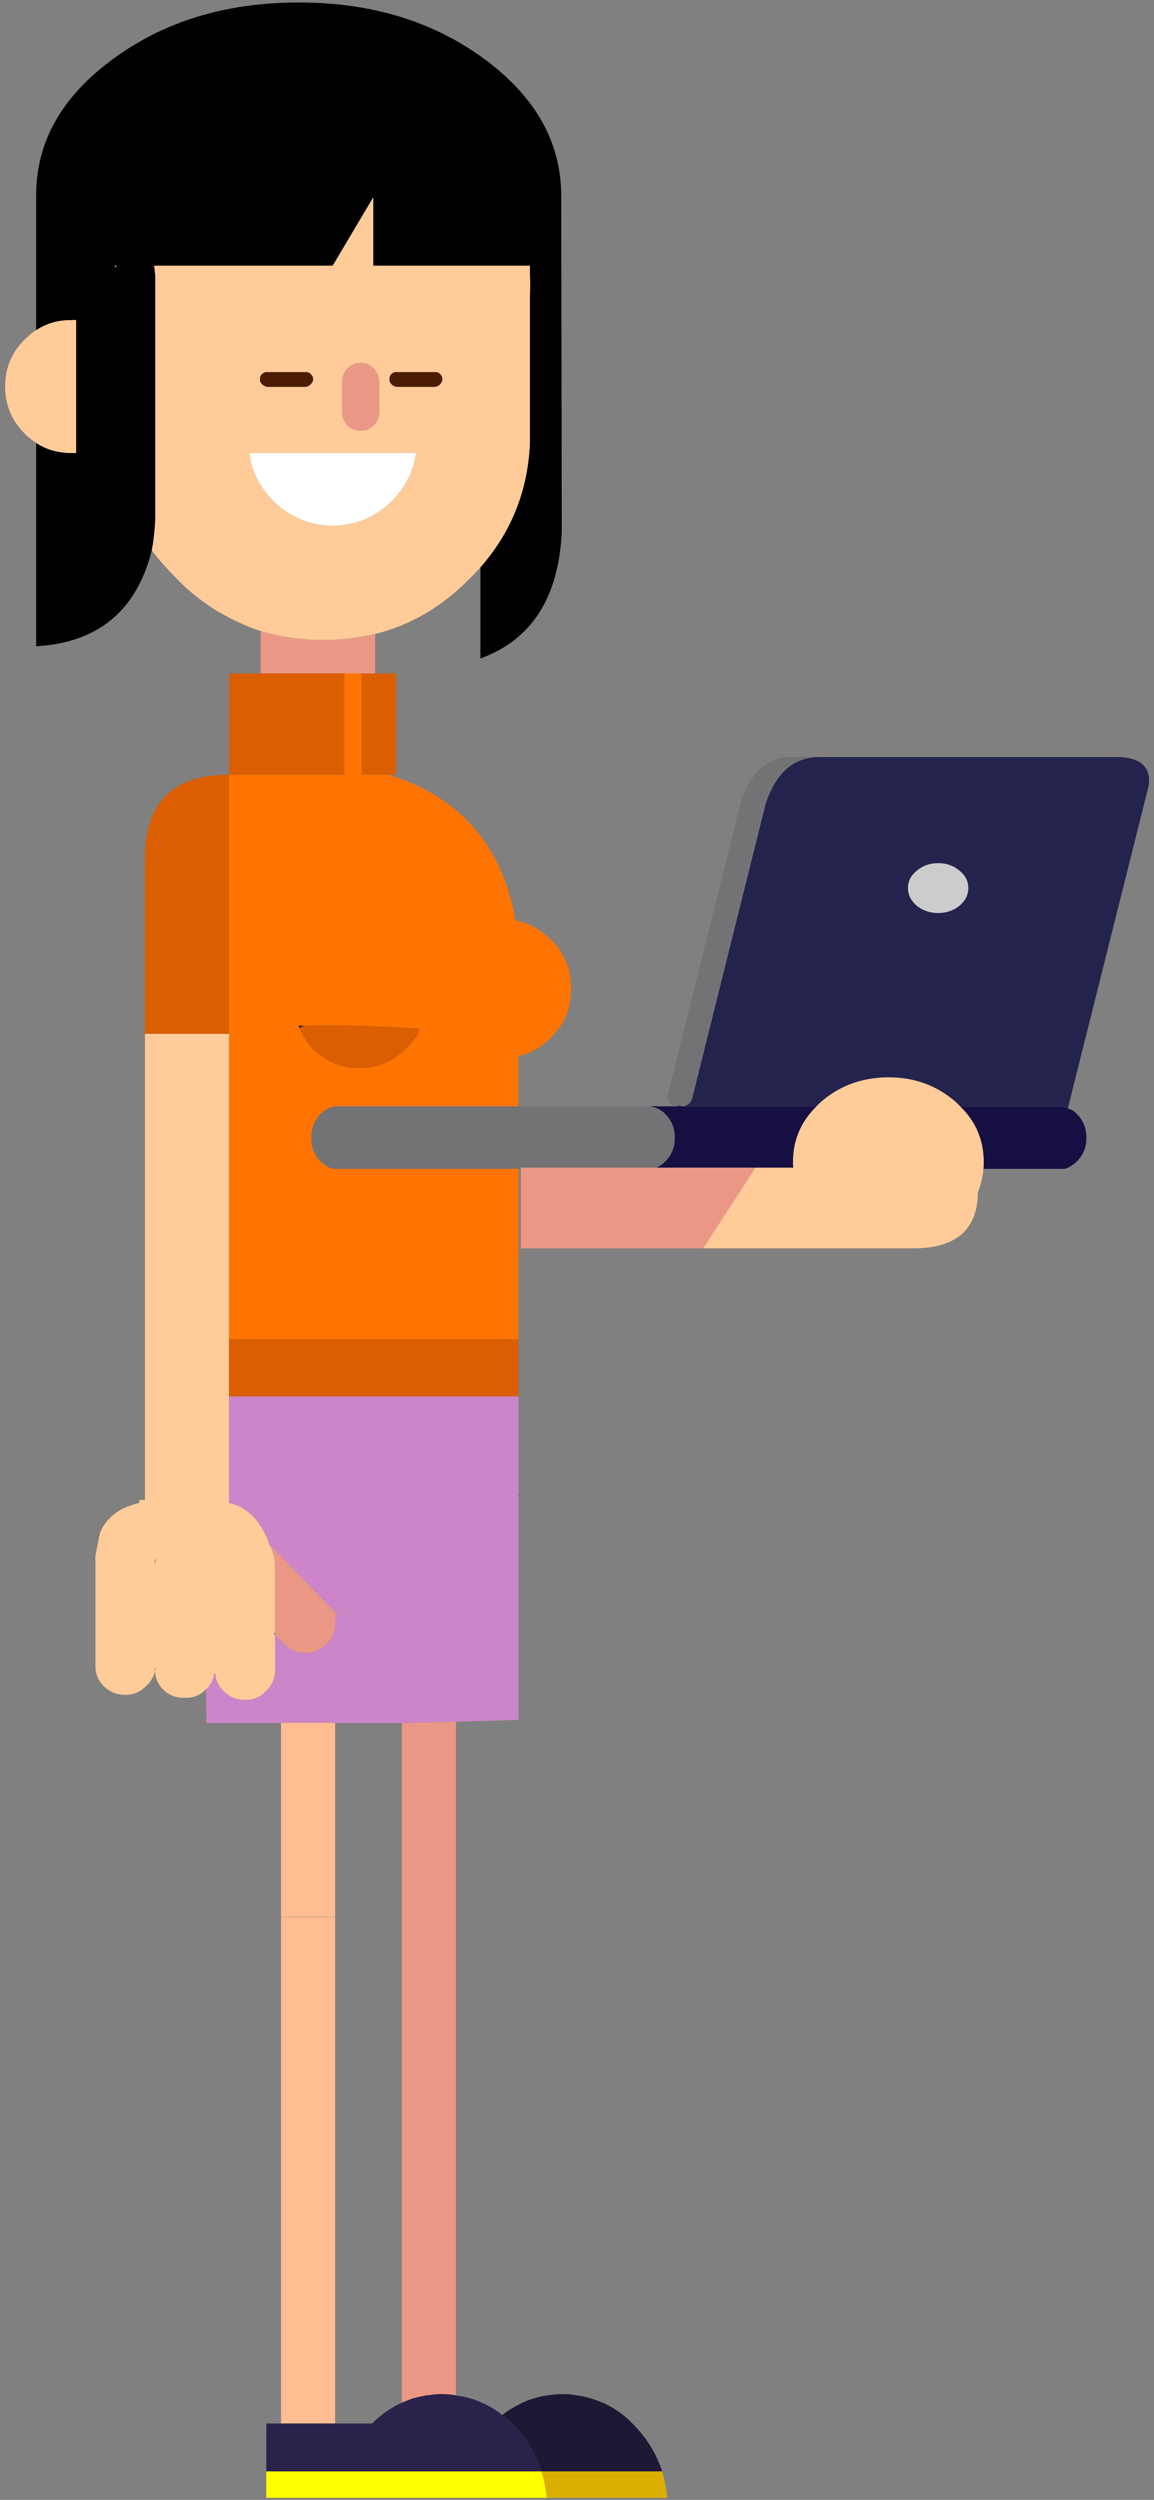 <?xml version="1.0" encoding="UTF-8" standalone="no"?>
<!DOCTYPE svg PUBLIC "-//W3C//DTD SVG 1.1//EN" "http://www.w3.org/Graphics/SVG/1.1/DTD/svg11.dtd">
<svg width="100%" height="100%" viewBox="0 0 212 459" version="1.1" xmlns="http://www.w3.org/2000/svg" xmlns:xlink="http://www.w3.org/1999/xlink" xml:space="preserve" style="fill-rule:evenodd;clip-rule:evenodd;stroke-linejoin:round;stroke-miterlimit:1.414;">
    <rect x="0" y="0" width="212" height="459" fill="#808080" stroke="none"/>
    <g transform="matrix(1,0,0,1,-3622,-81)">
        <g transform="matrix(1,0,0,1,0,-162)">
            <g id="Youth-Mentor-Female-2-Laptop" transform="matrix(1,0,0,1,3276.92,-58.459)">
                <path d="M365.814,312.311C356.368,319.258 351.67,327.605 351.72,337.451L351.72,362.091C353.619,360.842 355.768,360.192 358.217,360.242C358.517,360.192 358.817,360.192 359.067,360.242L359.067,384.632C358.817,384.632 358.517,384.632 358.217,384.632C355.768,384.632 353.619,384.033 351.72,382.783L351.72,420.118C363.066,419.468 370.163,413.621 372.962,402.525C373.311,400.726 373.511,398.827 373.611,396.827L373.611,351.945C373.561,351.796 373.511,351.196 373.411,350.246C384.357,350.246 395.253,350.246 406.198,350.246L413.645,337.701L413.645,350.246C423.241,350.246 432.838,350.246 442.434,350.246L442.434,351.746C442.484,352.995 442.484,354.295 442.434,355.644L442.434,382.683C442.084,391.43 439.085,399.077 433.337,405.624L433.337,422.367C442.784,418.919 447.732,411.122 448.281,399.077L448.181,337.451C448.181,327.605 443.483,319.259 434.087,312.312C424.641,305.364 413.295,301.916 399.951,301.916C386.606,301.916 375.261,305.364 365.814,312.312L365.814,312.311ZM366.164,350.246C366.264,350.246 366.364,350.246 366.514,350.246L366.264,350.546C366.214,350.446 366.214,350.346 366.164,350.246Z" style="fill-rule:nonzero;"/>
                <path d="M366.514,350.246C366.364,350.246 366.264,350.246 366.164,350.246C366.214,350.346 366.214,350.446 366.264,350.546L366.514,350.246Z" style="fill:rgb(255,204,153);fill-rule:nonzero;"/>
                <path d="M442.434,356.344C442.434,356.094 442.434,355.894 442.434,355.644C442.484,354.294 442.484,352.995 442.434,351.745L442.434,351.346C442.434,350.996 442.434,350.596 442.434,350.246C432.838,350.246 423.241,350.246 413.645,350.246L413.645,337.701L406.198,350.246C395.253,350.246 384.357,350.246 373.411,350.246C373.511,351.196 373.561,351.795 373.611,351.945L373.611,396.827C373.511,398.827 373.311,400.726 372.962,402.525C374.361,404.324 375.91,406.074 377.66,407.823C378.16,408.323 378.659,408.823 379.159,409.322C380.808,410.772 382.458,412.021 384.207,413.171C384.707,413.521 385.257,413.821 385.806,414.121C387.656,415.17 389.555,416.07 391.504,416.82C391.954,416.969 392.454,417.169 392.954,417.319C396.602,418.419 400.451,418.969 404.499,418.969C406.898,418.969 409.247,418.769 411.496,418.369C411.846,418.319 412.246,418.219 412.596,418.169C413.046,418.069 413.545,417.969 413.995,417.869C420.443,416.27 426.19,412.921 431.238,407.823C431.988,407.074 432.688,406.374 433.337,405.624C439.085,399.077 442.084,391.43 442.434,382.683C442.434,382.134 442.434,381.634 442.434,381.084L442.434,356.344ZM426.34,371.088C426.34,371.438 426.19,371.737 425.94,371.987C425.69,372.287 425.341,372.437 424.991,372.487L417.944,372.487C417.594,372.437 417.244,372.287 416.994,371.987C416.744,371.737 416.594,371.438 416.644,371.088C416.594,370.738 416.744,370.388 416.994,370.138C417.244,369.888 417.594,369.738 417.944,369.788L424.991,369.788C425.341,369.738 425.69,369.888 425.94,370.138C426.19,370.388 426.34,370.738 426.34,371.088ZM413.695,369.088C414.345,369.738 414.695,370.538 414.745,371.488L414.745,377.185C414.695,378.135 414.345,378.935 413.695,379.584C413.046,380.234 412.296,380.534 411.346,380.534C410.397,380.534 409.597,380.234 408.947,379.584C408.297,378.935 407.948,378.135 407.948,377.185L407.948,371.488C407.948,370.538 408.297,369.738 408.947,369.089C409.597,368.439 410.397,368.089 411.346,368.089C412.296,368.089 413.046,368.439 413.695,369.089L413.695,369.088ZM392.854,371.088C392.804,370.738 392.954,370.388 393.203,370.138C393.503,369.888 393.853,369.738 394.203,369.788L401.25,369.788C401.6,369.738 401.9,369.888 402.15,370.138C402.45,370.388 402.6,370.738 402.6,371.088C402.6,371.438 402.45,371.737 402.15,371.987C401.9,372.287 401.6,372.437 401.25,372.487L394.203,372.487C393.853,372.437 393.503,372.287 393.204,371.987C392.954,371.738 392.804,371.438 392.854,371.088ZM406.198,397.977C401.95,397.927 398.301,396.428 395.303,393.429C392.754,390.88 391.304,387.981 390.904,384.632L421.492,384.632C421.042,387.981 419.593,390.88 417.094,393.429C414.045,396.428 410.447,397.927 406.198,397.977Z" style="fill:rgb(255,203,153);fill-rule:nonzero;"/>
                <path d="M425.94,371.987C426.19,371.737 426.34,371.438 426.34,371.088C426.34,370.738 426.19,370.388 425.94,370.138C425.69,369.888 425.341,369.738 424.991,369.788L417.944,369.788C417.594,369.738 417.244,369.888 416.994,370.138C416.744,370.388 416.594,370.738 416.644,371.088C416.594,371.438 416.744,371.738 416.994,371.987C417.244,372.287 417.594,372.437 417.944,372.487L424.991,372.487C425.341,372.437 425.69,372.287 425.94,371.987Z" style="fill:rgb(75,28,2);fill-rule:nonzero;"/>
                <path d="M414.745,371.487C414.695,370.538 414.345,369.738 413.695,369.088C413.046,368.439 412.296,368.089 411.346,368.089C410.397,368.089 409.597,368.439 408.947,369.089C408.297,369.738 407.948,370.538 407.948,371.488L407.948,377.185C407.948,378.135 408.297,378.935 408.947,379.584C409.597,380.234 410.397,380.534 411.346,380.534C412.296,380.534 413.046,380.234 413.695,379.584C414.345,378.935 414.695,378.135 414.745,377.185L414.745,371.488L414.745,371.487Z" style="fill:rgb(234,152,133);fill-rule:nonzero;"/>
                <path d="M393.203,370.138C392.954,370.388 392.804,370.738 392.854,371.088C392.804,371.438 392.954,371.737 393.203,371.987C393.503,372.287 393.853,372.437 394.203,372.487L401.25,372.487C401.6,372.437 401.9,372.287 402.15,371.987C402.45,371.737 402.6,371.438 402.6,371.088C402.6,370.738 402.45,370.388 402.15,370.138C401.9,369.888 401.6,369.738 401.25,369.788L394.203,369.788C393.853,369.738 393.503,369.888 393.204,370.138L393.203,370.138Z" style="fill:rgb(75,28,2);fill-rule:nonzero;"/>
                <path d="M395.303,393.429C398.301,396.428 401.95,397.927 406.198,397.977C410.447,397.927 414.045,396.428 417.094,393.429C419.593,390.88 421.042,387.981 421.492,384.632L390.904,384.632C391.304,387.981 392.754,390.88 395.303,393.429Z" style="fill:white;fill-rule:nonzero;"/>
                <path d="M392.954,417.319L392.954,425.116L413.995,425.116L413.995,417.869C413.545,417.969 413.046,418.069 412.596,418.169C412.246,418.219 411.846,418.319 411.496,418.369C409.247,418.769 406.898,418.969 404.499,418.969C400.451,418.969 396.602,418.419 392.954,417.319Z" style="fill:rgb(234,152,133);fill-rule:nonzero;"/>
                <path d="M392.954,425.116L387.206,425.116L387.206,443.709L408.347,443.709L408.347,425.116L392.954,425.116Z" style="fill:rgb(219,94,1);fill-rule:nonzero;"/>
                <path d="M411.496,425.116L408.347,425.116L408.347,443.709L387.206,443.709L387.156,443.709L387.156,547.367L440.335,547.367L440.335,495.388C442.584,494.838 444.583,493.689 446.332,491.939C448.781,489.49 450.031,486.492 449.981,482.993C450.031,479.494 448.781,476.496 446.332,473.997L444.533,472.547C444.383,472.397 444.183,472.297 443.983,472.147C442.684,471.298 441.284,470.748 439.735,470.498L439.735,470.448C439.685,470.198 439.685,469.948 439.635,469.698C438.385,463.201 435.936,457.803 432.188,453.505C428.539,449.307 423.741,446.158 417.694,444.109C417.294,443.959 416.894,443.859 416.494,443.709L416.444,443.709L411.496,443.709L411.496,425.116ZM400.95,491.989C400.601,491.39 400.301,490.79 400.051,490.19C400.001,490.04 400.001,489.94 399.951,489.84C400.301,489.79 400.601,489.79 400.95,489.79C405.449,489.54 412.496,489.74 422.092,490.29C422.242,491.04 421.292,492.389 419.293,494.338C417.044,496.488 414.295,497.587 411.046,497.587C409.897,497.587 408.797,497.437 407.748,497.137C405.898,496.638 404.299,495.688 402.85,494.338C402.1,493.589 401.45,492.839 400.95,491.989Z" style="fill:rgb(255,116,0);fill-rule:nonzero;"/>
                <path d="M400.051,490.19C400.301,490.79 400.601,491.39 400.95,491.989C401.45,492.839 402.1,493.589 402.85,494.338C404.299,495.688 405.898,496.637 407.748,497.137C408.797,497.437 409.897,497.587 411.046,497.587C414.295,497.587 417.044,496.488 419.293,494.338C421.292,492.389 422.242,491.04 422.092,490.29C412.496,489.74 405.449,489.54 400.95,489.79L400.051,490.19Z" style="fill:rgb(219,94,1);fill-rule:nonzero;"/>
                <path d="M399.951,489.84C400.001,489.94 400.001,490.04 400.051,490.19L400.95,489.79C400.601,489.79 400.301,489.79 399.951,489.84Z" style="fill:rgb(15,21,28);fill-rule:nonzero;"/>
                <path d="M417.844,425.116L413.995,425.116L411.496,425.116L411.496,443.709L417.844,443.709L417.844,425.116Z" style="fill:rgb(219,94,1);fill-rule:nonzero;"/>
                <path d="M359.067,360.242C358.817,360.192 358.517,360.192 358.217,360.242C355.768,360.192 353.619,360.842 351.72,362.091C350.97,362.541 350.271,363.141 349.621,363.791C347.222,366.14 346.022,369.039 346.022,372.437C346.022,375.786 347.222,378.685 349.621,381.084C350.271,381.734 350.97,382.283 351.72,382.783C353.619,384.033 355.768,384.632 358.217,384.632C358.517,384.632 358.817,384.632 359.067,384.632L359.067,360.242Z" style="fill:rgb(255,203,153);fill-rule:nonzero;"/>
                <path d="M371.712,459.102L371.712,491.29L387.156,491.29L387.156,443.709C376.86,443.659 371.712,448.807 371.712,459.102Z" style="fill:rgb(219,94,1);fill-rule:nonzero;"/>
                <path d="M416.494,443.709L416.444,443.709L416.494,443.709Z" style="fill:rgb(38,55,73);fill-rule:nonzero;"/>
                <path d="M387.156,491.29L371.712,491.29L371.712,576.855L370.663,576.855L370.663,577.405C367.064,578.255 364.665,580.054 363.465,582.853C363.166,584.302 362.866,585.702 362.616,587.151C362.616,587.201 362.616,587.301 362.616,587.351C362.566,587.501 362.566,587.651 362.616,587.801L362.616,607.143C362.566,608.693 363.066,609.942 364.065,610.992C365.165,612.091 366.514,612.641 368.064,612.641L368.164,612.641C369.663,612.641 370.912,612.091 371.962,610.992C372.762,610.242 373.311,609.342 373.561,608.293C373.511,608.093 373.511,607.893 373.511,607.743C373.561,607.743 373.561,607.793 373.611,607.843C373.561,607.993 373.561,608.143 373.561,608.293C373.611,609.592 374.111,610.692 375.011,611.642C376.11,612.691 377.41,613.241 378.959,613.191L379.109,613.191C380.659,613.241 381.908,612.691 382.908,611.642L382.958,611.592C383.807,610.792 384.307,609.842 384.457,608.743C384.507,608.693 384.557,608.693 384.607,608.743C384.707,609.992 385.207,611.042 386.106,611.942C386.956,612.791 387.906,613.291 389.005,613.491C389.355,613.541 389.705,613.591 390.055,613.591L390.205,613.591C391.704,613.591 392.954,613.041 393.953,611.942C394.103,611.792 394.303,611.592 394.453,611.442C395.103,610.642 395.453,609.742 395.603,608.743C395.603,608.543 395.603,608.343 395.653,608.143L395.603,601.646C395.503,601.546 395.403,601.446 395.353,601.346L395.603,601.346L395.603,588.801C395.603,588.351 395.553,587.901 395.453,587.501C395.403,587.302 395.353,587.102 395.303,586.952C395.153,586.502 395.053,586.102 394.903,585.752L394.853,585.702C394.803,585.552 394.803,585.402 394.753,585.302L393.953,584.403L394.653,585.102C393.004,580.654 390.505,578.105 387.156,577.406L387.156,557.863L387.156,547.368L387.156,491.29ZM373.611,587.501L373.611,588.501L373.561,588.451C373.511,588.101 373.561,587.801 373.611,587.501Z" style="fill:rgb(255,204,153);fill-rule:nonzero;"/>
                <path d="M373.611,587.801C373.611,587.701 373.611,587.601 373.611,587.501C373.561,587.801 373.511,588.101 373.561,588.451L373.611,588.501L373.611,587.801Z" style="fill:rgb(77,95,109);fill-rule:nonzero;"/>
                <rect x="387.156" y="547.367" width="53.179" height="10.496" style="fill:rgb(219,94,1);fill-rule:nonzero;"/>
                <path d="M440.335,576.156L440.335,575.706L440.335,557.863L387.156,557.863L387.156,577.405C390.505,578.105 393.004,580.654 394.653,585.102L407.348,598.197C406.898,597.897 406.698,597.897 406.648,598.247L406.648,600.196C406.498,601.196 406.098,602.095 405.449,602.895C405.349,602.995 405.249,603.095 405.149,603.245L404.999,603.295C403.949,604.394 402.65,604.944 401.1,604.944C399.751,604.944 398.601,604.494 397.552,603.545L395.603,601.646L395.653,608.143C395.603,608.343 395.603,608.543 395.603,608.743C395.453,609.742 395.103,610.642 394.453,611.442C394.303,611.592 394.103,611.792 393.953,611.942C392.954,613.041 391.704,613.591 390.205,613.591L390.055,613.591C389.705,613.591 389.355,613.541 389.005,613.491C387.906,613.291 386.956,612.791 386.106,611.942C385.207,611.042 384.707,609.992 384.607,608.743C384.557,608.693 384.507,608.693 384.457,608.743C384.307,609.842 383.807,610.792 382.958,611.592C382.958,613.641 382.958,615.69 383.008,617.839L396.702,617.839L396.702,617.789L406.648,617.789L406.648,617.839L418.893,617.839L428.839,617.589L440.335,617.239L440.335,576.156Z" style="fill:rgb(204,133,201);fill-rule:nonzero;"/>
                <path d="M440.335,575.706L440.335,576.156L440.435,576.156L440.335,575.706Z" style="fill:rgb(38,55,73);fill-rule:nonzero;"/>
                <path d="M394.853,585.702L394.903,585.752C395.053,586.102 395.153,586.501 395.303,586.951C395.353,587.101 395.403,587.301 395.453,587.501C395.553,587.901 395.603,588.351 395.603,588.801L395.603,601.646L397.552,603.545C398.601,604.494 399.751,604.944 401.1,604.944C402.65,604.944 403.949,604.394 404.999,603.295L405.149,603.245C405.249,603.095 405.349,602.995 405.449,602.895C406.098,602.095 406.498,601.196 406.648,600.196L406.648,598.597L406.648,598.247C406.698,597.897 406.898,597.897 407.348,598.197L394.653,585.102L393.953,584.402L394.753,585.302C394.803,585.402 394.803,585.552 394.853,585.702Z" style="fill:rgb(234,152,133);fill-rule:nonzero;"/>
                <path d="M395.603,601.346L395.353,601.346C395.403,601.445 395.503,601.545 395.603,601.645L395.603,601.346Z" style="fill:rgb(77,95,109);fill-rule:nonzero;"/>
                <path d="M373.561,608.293C373.561,608.143 373.561,607.993 373.611,607.843C373.561,607.793 373.561,607.743 373.511,607.743C373.511,607.893 373.511,608.093 373.561,608.293Z" style="fill:rgb(77,95,109);fill-rule:nonzero;"/>
                <path d="M406.648,617.839L406.648,617.789L396.702,617.789L396.702,653.375L406.648,653.375L406.648,617.839Z" style="fill:rgb(255,189,145);fill-rule:nonzero;"/>
                <path d="M428.839,617.589L418.893,617.839L418.893,742.639C419.543,742.339 420.193,742.089 420.892,741.839C420.942,741.839 420.992,741.839 421.092,741.789L421.142,741.839L421.142,741.789C421.942,741.54 422.792,741.39 423.641,741.24C423.691,741.24 423.791,741.24 423.891,741.24C424.641,741.09 425.391,741.04 426.24,741.04C427.04,741.04 427.84,741.09 428.639,741.24C428.689,741.24 428.789,741.24 428.839,741.29L428.839,617.589Z" style="fill:rgb(234,152,133);fill-rule:nonzero;"/>
                <rect x="396.702" y="653.425" width="9.946" height="93.012" style="fill:rgb(255,189,145);fill-rule:nonzero;"/>
                <path d="M450.78,741.24C450.031,741.09 449.231,741.04 448.381,741.04C447.582,741.04 446.782,741.09 446.032,741.24C445.932,741.24 445.832,741.24 445.782,741.24C444.933,741.39 444.083,741.539 443.283,741.789L443.283,741.839L443.233,741.789C443.183,741.839 443.134,741.839 443.084,741.839C441.784,742.239 440.585,742.789 439.435,743.489C438.685,743.889 437.986,744.338 437.336,744.888C437.936,745.338 438.535,745.888 439.085,746.438C439.335,746.687 439.635,746.987 439.935,747.287C442.084,749.636 443.583,752.285 444.533,755.234L466.724,755.234C465.774,752.285 464.225,749.636 462.076,747.287C461.826,746.987 461.526,746.688 461.276,746.438C460.676,745.838 460.077,745.288 459.427,744.788C458.327,743.939 457.178,743.239 455.978,742.689C455.828,742.639 455.728,742.589 455.579,742.539C454.079,741.89 452.48,741.44 450.78,741.24Z" style="fill:rgb(30,24,52);fill-rule:nonzero;"/>
                <path d="M439.085,746.437C438.535,745.888 437.936,745.338 437.336,744.888C437.286,744.838 437.286,744.838 437.236,744.788C436.136,743.938 434.987,743.239 433.787,742.689C433.637,742.639 433.537,742.589 433.437,742.539C431.988,741.889 430.439,741.489 428.839,741.29C428.789,741.24 428.689,741.24 428.639,741.24C427.84,741.09 427.04,741.04 426.24,741.04C425.391,741.04 424.641,741.09 423.891,741.24C423.791,741.24 423.691,741.24 423.641,741.24C422.792,741.39 421.942,741.539 421.142,741.789L421.142,741.839L421.092,741.789C420.992,741.839 420.942,741.839 420.892,741.839C420.193,742.089 419.543,742.339 418.893,742.639C418.343,742.889 417.794,743.139 417.244,743.489C415.894,744.239 414.645,745.238 413.445,746.438L406.648,746.438L396.702,746.438L394.003,746.438L394.003,755.234L444.533,755.234C443.583,752.285 442.084,749.636 439.935,747.287C439.635,746.987 439.335,746.688 439.085,746.438L439.085,746.437Z" style="fill:rgb(42,34,75);fill-rule:nonzero;"/>
                <path d="M444.533,755.234C444.683,755.734 444.833,756.234 444.983,756.783C445.233,757.833 445.383,758.932 445.533,760.082L467.674,760.082C467.524,758.932 467.374,757.833 467.124,756.783C466.974,756.234 466.874,755.734 466.724,755.234L444.533,755.234Z" style="fill:rgb(219,175,2);fill-rule:nonzero;"/>
                <path d="M444.983,756.783C444.833,756.234 444.683,755.734 444.533,755.234L394.003,755.234L394.003,760.082L445.533,760.082C445.383,758.932 445.233,757.833 444.983,756.783Z" style="fill:rgb(255,255,0);fill-rule:nonzero;"/>
                <path d="M407.419,504.595C405.999,504.538 404.749,505.106 403.727,506.242C402.761,507.378 402.25,508.742 402.25,510.389L402.25,510.446C402.25,511.98 402.761,513.343 403.727,514.479C404.465,515.275 405.261,515.786 406.17,516.07L440.765,516.07L440.765,515.843L465.703,515.843C466.328,515.559 466.953,515.104 467.521,514.479C468.543,513.343 469.055,511.98 469.055,510.446L469.055,510.389C469.055,508.742 468.543,507.378 467.521,506.242C466.669,505.277 465.703,504.765 464.567,504.595C464.397,504.595 464.169,504.595 463.942,504.595C463.885,504.595 463.885,504.595 463.828,504.595L407.419,504.595Z" style="fill:rgb(115,115,117);fill-rule:nonzero;"/>
                <path d="M525.805,514.763C525.805,510.843 524.385,507.435 521.487,504.595C521.203,504.311 520.976,504.084 520.692,503.799C517.227,500.789 513.137,499.255 508.308,499.255C507.399,499.255 506.547,499.312 505.695,499.425C501.946,499.88 498.651,501.357 495.868,503.8C495.583,504.084 495.299,504.311 495.072,504.595C492.175,507.435 490.755,510.844 490.755,514.763L490.755,514.877C490.755,515.218 490.755,515.559 490.812,515.843L483.881,515.843L474.224,530.669L512.853,530.669C520.749,530.669 524.725,527.204 524.725,520.217L524.782,520.217C525.293,518.91 525.634,517.49 525.748,516.07C525.805,515.615 525.805,515.161 525.805,514.763Z" style="fill:rgb(255,204,153);fill-rule:nonzero;"/>
                <path d="M521.487,504.595C524.384,507.435 525.805,510.844 525.805,514.763C525.805,515.161 525.805,515.615 525.748,516.07L540.688,516.07C541.597,515.786 542.392,515.274 543.131,514.479C544.153,513.343 544.665,511.98 544.665,510.446L544.665,510.389C544.665,508.912 544.267,507.662 543.415,506.583C543.358,506.47 543.244,506.356 543.131,506.242C542.62,505.617 541.995,505.22 541.313,504.993C540.745,504.709 540.12,504.595 539.495,504.595L521.487,504.595Z" style="fill:rgb(22,15,66);fill-rule:nonzero;"/>
                <path d="M520.692,503.799C520.976,504.084 521.203,504.311 521.487,504.595L539.495,504.595C540.12,504.595 540.745,504.708 541.313,504.992C541.313,504.822 541.313,504.652 541.37,504.481L556.14,445.573C556.48,442.335 554.663,440.63 550.743,440.46L495.299,440.46C490.812,440.574 487.631,443.414 485.756,448.924L472.179,503.345C472.009,503.743 471.725,504.084 471.327,504.311C471.157,504.424 470.929,504.538 470.759,504.595L495.072,504.595C495.299,504.311 495.584,504.084 495.868,503.8C498.651,501.357 501.946,499.88 505.695,499.426C506.547,499.312 507.399,499.255 508.308,499.255C513.137,499.255 517.227,500.789 520.692,503.8L520.692,503.799ZM521.317,467.784C520.238,468.636 518.931,469.091 517.454,469.091C515.92,469.091 514.614,468.636 513.534,467.784C512.455,466.875 511.887,465.796 511.887,464.489C511.887,463.239 512.455,462.16 513.534,461.308C514.614,460.399 515.92,459.945 517.454,459.945C518.931,459.945 520.238,460.399 521.317,461.308C522.396,462.16 522.964,463.239 522.964,464.489C522.964,465.796 522.396,466.875 521.317,467.784Z" style="fill:rgb(36,35,77);fill-rule:nonzero;"/>
                <path d="M517.454,469.09C518.931,469.09 520.238,468.636 521.317,467.784C522.396,466.875 522.964,465.796 522.964,464.489C522.964,463.239 522.396,462.16 521.317,461.308C520.238,460.399 518.931,459.945 517.454,459.945C515.92,459.945 514.614,460.399 513.534,461.308C512.455,462.16 511.887,463.239 511.887,464.489C511.887,465.796 512.455,466.875 513.534,467.784C514.614,468.636 515.92,469.091 517.454,469.091L517.454,469.09Z" style="fill:rgb(204,204,204);fill-rule:nonzero;"/>
                <path d="M485.756,448.924C487.63,443.414 490.812,440.574 495.299,440.46L489.164,440.46C488.085,440.63 487.119,441.028 486.267,441.539C484.165,442.789 482.518,445.005 481.325,448.186L467.805,502.379C467.691,502.834 467.748,503.288 467.919,503.686C468.146,504.084 468.487,504.368 468.884,504.538C468.941,504.538 468.998,504.538 469.055,504.595L469.452,504.595C469.623,504.538 469.736,504.481 469.907,504.424C469.964,504.481 470.077,504.481 470.191,504.538C470.248,504.538 470.304,504.538 470.361,504.595L470.759,504.595C470.929,504.538 471.157,504.425 471.327,504.311C471.725,504.084 472.009,503.743 472.179,503.345L485.756,448.924Z" style="fill:rgb(115,115,117);fill-rule:nonzero;"/>
                <path d="M440.765,515.842L440.765,530.669L474.224,530.669L483.881,515.843L465.703,515.843L440.765,515.843L440.765,515.842Z" style="fill:rgb(234,152,133);fill-rule:nonzero;"/>
                <path d="M469.907,504.424C469.736,504.481 469.623,504.538 469.452,504.595L470.361,504.595C470.304,504.538 470.248,504.538 470.191,504.538C470.077,504.481 469.964,504.481 469.907,504.424Z" style="fill:rgb(36,35,77);fill-rule:nonzero;"/>
                <path d="M469.452,504.595L469.055,504.595L465.817,504.595C465.419,504.538 464.965,504.538 464.567,504.595C465.703,504.765 466.669,505.276 467.521,506.242C468.543,507.378 469.055,508.742 469.055,510.389L469.055,510.446C469.055,511.98 468.543,513.343 467.521,514.479C466.953,515.104 466.328,515.559 465.703,515.843L490.812,515.843C490.755,515.559 490.755,515.218 490.755,514.877L490.755,514.763C490.755,510.844 492.175,507.435 495.072,504.595L470.759,504.595L470.361,504.595L469.452,504.595Z" style="fill:rgb(22,15,66);fill-rule:nonzero;"/>
            </g>
        </g>
    </g>
</svg>
